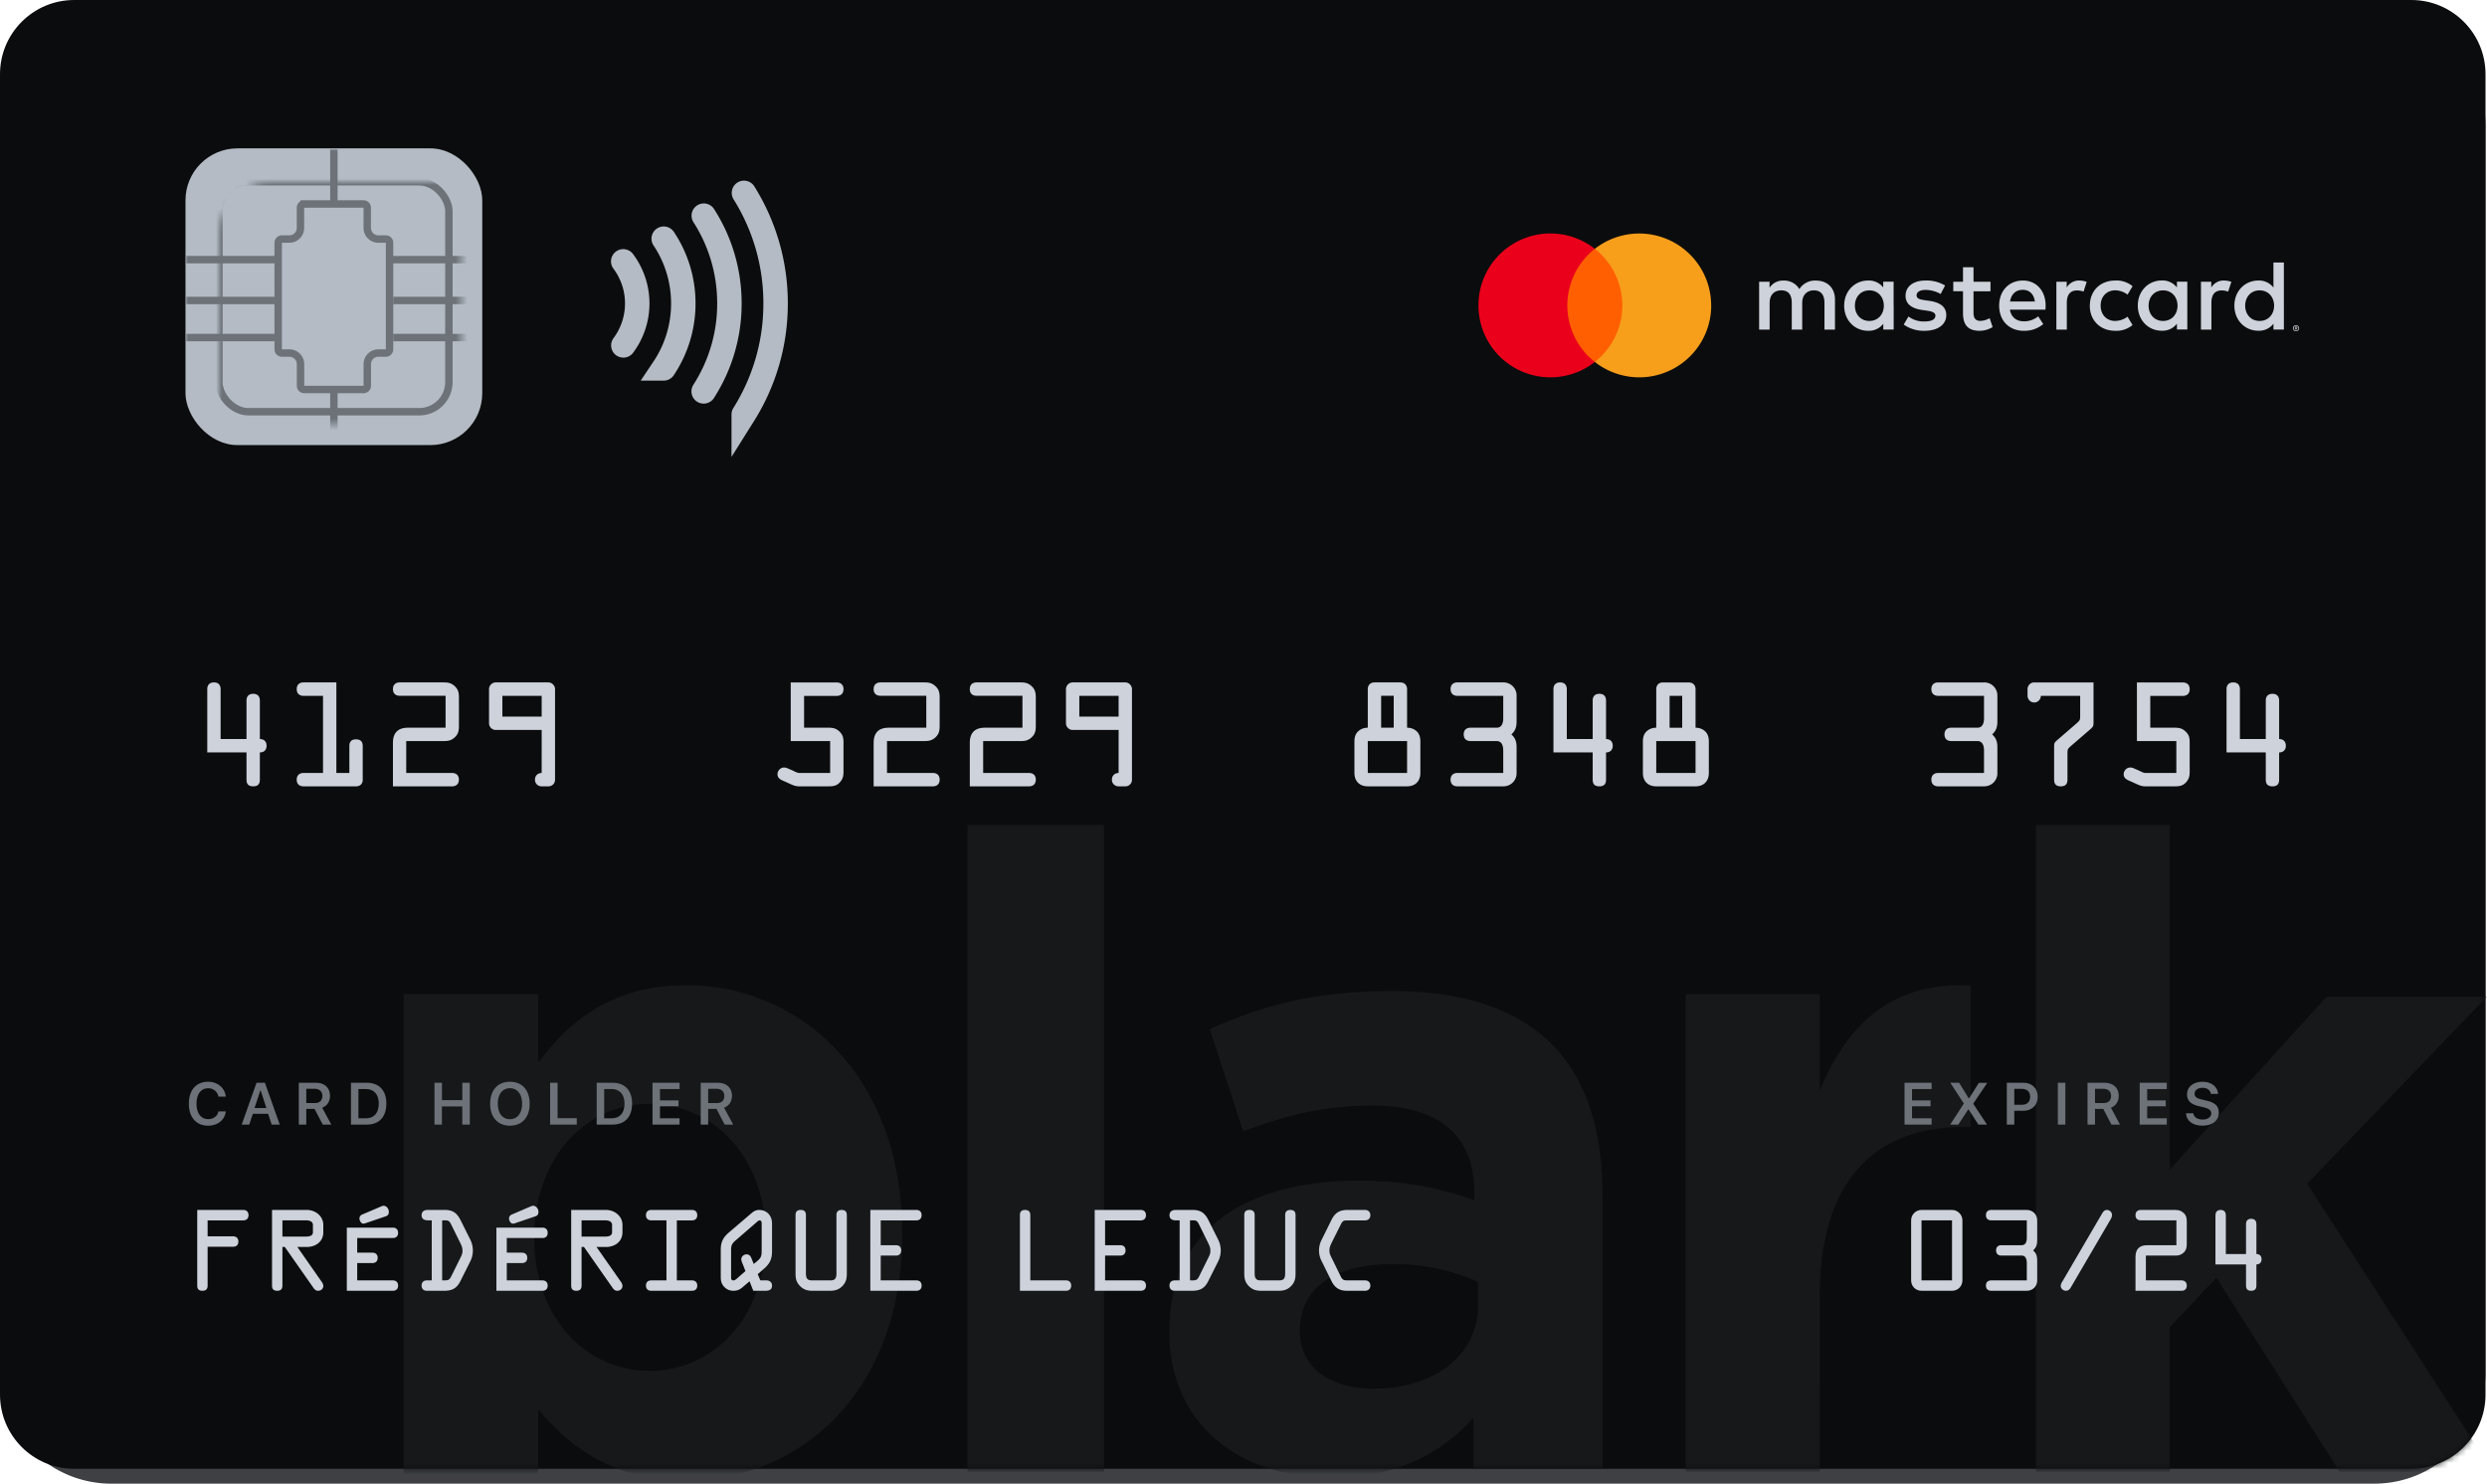 <svg width="419" height="250" xmlns="http://www.w3.org/2000/svg" xmlns:xlink="http://www.w3.org/1999/xlink">
    <defs>
        <rect id="c" width="50" height="50" rx="8.75"/>
        <path d="M12.5 0h393.75c6.9 0 12.5 5.6 12.5 12.5V235c0 6.9-5.6 12.5-12.5 12.5H12.5C5.6 247.5 0 241.9 0 235V12.5C0 5.6 5.6 0 12.5 0z" id="a"/>
    </defs>
    <g fill="none" fill-rule="evenodd">
        <path d="M18.75 2.5H400c10.36 0 18.75 8.4 18.75 18.75v210c0 10.36-8.4 18.75-18.75 18.75H18.75A18.75 18.75 0 010 231.25v-210C0 10.89 8.4 2.5 18.75 2.5z" fill="#3E4044"/>
        <mask id="b" fill="#fff">
            <use xlink:href="#a"/>
        </mask>
        <use fill="#0B0C0D" xlink:href="#a"/>
        <path d="M68 272V167.5h22.68v11.56C96.2 171.56 103.8 166 115.6 166c18.65 0 36.4 14.71 36.4 41.89 0 26.87-17.46 41.59-36.4 41.59-12.09 0-19.55-5.56-24.92-12.01V272H68zm41.43-41c10.6 0 19.57-8.76 19.57-22.65 0-13.44-8.97-22.35-19.57-22.35C98.82 186 90 194.9 90 208.65 90 222.1 98.82 231 109.43 231zM163 248V139h23v109h-23zm61.25 1c-14.96 0-27.25-8.62-27.25-24.66 0-17.38 13.18-25.4 31.98-25.4 8 0 13.77 1.34 19.4 3.27v-1.34c0-9.36-5.77-14.56-17.03-14.56-8.59 0-14.66 1.64-21.91 4.31l-5.63-17.23c8.74-3.86 17.33-6.39 30.8-6.39 12.3 0 21.17 3.27 26.8 8.91 5.92 5.95 8.59 14.71 8.59 25.4v46.2h-21.77v-8.61c-5.48 6.09-13.03 10.1-23.98 10.1zm7.08-15c10.54 0 17.67-5.8 17.67-14v-4.02a34.92 34.92 0 00-14.4-2.98c-9.66 0-15.6 3.87-15.6 11.32 0 6.1 5.05 9.68 12.33 9.68zM284 248v-80.46h22.59v16.2c4.6-11.1 12.04-18.3 25.41-17.7v23.86h-1.19c-15 0-24.22 9.16-24.22 28.38V248H284zm59 0V139h22.55v58.08l26.41-29.11h27l-30.26 31.5L420 248h-25.82l-20.77-32.7-7.86 8.36V248H343z" fill="#16181A" mask="url(#b)"/>
        <g mask="url(#b)">
            <path d="M323.73 203.88h5.14c.96 0 1.75.8 1.75 1.75v10.12c0 .98-.75 1.75-1.75 1.75h-5.14c-1 0-1.75-.77-1.75-1.75v-10.12c0-.96.78-1.75 1.75-1.75zm0 11.87h5.14v-10.12h-5.14v10.12zm17.74-10.12h-6.02c-.45 0-.87-.24-.87-.87s.42-.88.87-.88h6.02c1 0 1.75.76 1.75 1.75V209c0 .7-.14 1.2-.68 1.7.54.48.68.99.68 1.69v3.36c0 1-.75 1.75-1.75 1.75h-6.02c-.45 0-.87-.25-.87-.88s.42-.87.87-.87h6.02v-2.9c0-.98-.38-1.28-.87-1.28h-3.43c-.46 0-.88-.25-.88-.88s.42-.87.88-.87h3.43c.49 0 .87-.3.87-1.28v-2.9zm14.16-.24l-6.72 11.5c-.21.37-.42.61-.86.61s-.87-.37-.87-.82c0-.34.2-.63.38-.91l6.55-11.22c.2-.35.42-.67.85-.67.46 0 .86.37.86.83 0 .28-.08.49-.19.68zm5.9 6.18v4.18h6.02c.45 0 .87.25.87.88s-.42.87-.87.87h-7.77v-5.7c0-1.32.66-1.98 1.98-1.98h4.91v-4.19h-6.02c-.45 0-.87-.24-.87-.87s.42-.88.87-.88h5.81c.58 0 .98.1 1.42.5.49.45.54.92.54 1.55v3.59c0 .63-.05 1.1-.54 1.56-.44.4-.84.49-1.42.49h-4.93zm13.47-.26h3.4v-5.06c0-.44.2-.88.87-.88.67 0 .88.44.88.88v5.06c.45 0 .87.24.87.87s-.42.88-.87.88v3.56c0 .56-.25.88-.88.88s-.87-.31-.87-.88v-3.56h-5.15v-8.3c0-.44.21-.88.88-.88.66 0 .87.44.87.88v6.55z" fill="#CDD2DB" fill-rule="nonzero"/>
            <path d="M325.43 188.44v1.06h-4.56v-7.05h4.56v1.06h-3.3v1.91h3.12v1h-3.12v2.02h3.3zm3.13 1.06l2.3-3.55-2.28-3.5h1.49l1.6 2.61h.09l1.63-2.6h1.41l-2.36 3.52 2.32 3.52h-1.45l-1.64-2.55h-.08l-1.66 2.55h-1.37zm9.54-7.05h2.84c1.41 0 2.37.96 2.37 2.38 0 1.39-1 2.34-2.42 2.34h-1.53v2.33h-1.26v-7.05zm1.26 1.03v2.68h1.25c.9 0 1.42-.48 1.42-1.33 0-.88-.51-1.35-1.42-1.35h-1.25zm8.6 6.02h-1.26v-7.05h1.26v7.05zm5-2.65v2.65h-1.26v-7.05h2.86c1.48 0 2.4.85 2.4 2.2 0 .93-.48 1.7-1.32 2l1.53 2.85h-1.44l-1.38-2.65h-1.4zm0-3.38v2.4h1.45c.8 0 1.26-.44 1.26-1.2 0-.74-.49-1.2-1.29-1.2h-1.42zm12.09 4.97v1.06h-4.56v-7.05h4.56v1.06h-3.3v1.91h3.12v1h-3.12v2.02h3.3zm3.24-.85h1.23c.08.65.7 1.06 1.6 1.06.83 0 1.43-.44 1.43-1.04 0-.51-.39-.82-1.3-1.03l-.9-.21c-1.28-.3-1.89-.93-1.89-1.97 0-1.27 1.05-2.12 2.63-2.12 1.48 0 2.55.84 2.6 2.05h-1.2c-.09-.63-.64-1.03-1.4-1.03-.82 0-1.36.4-1.36 1.01 0 .49.36.77 1.23.97l.82.19c1.43.32 2.03.92 2.03 1.99 0 1.37-1.06 2.22-2.77 2.22-1.62 0-2.69-.81-2.75-2.09z" fill="#6D7278" fill-rule="nonzero"/>
            <g transform="translate(31.25 25)">
                <mask id="d" fill="#fff">
                    <use xlink:href="#c"/>
                </mask>
                <use fill="#B4BBC4" xlink:href="#c"/>
                <rect stroke="#6D7278" stroke-width="1.25" mask="url(#d)" x="5.63" y="5.63" width="38.75" height="38.75" rx="5"/>
                <g mask="url(#d)" stroke="#6D7278" stroke-width="1.25">
                    <path d="M0 18.75h50M25 52.5V.17"/>
                    <path d="M20 9.38a.62.62 0 00-.63.62v3.4c0 1.04-.83 1.88-1.87 1.88h-1.25a.62.62 0 00-.63.63v17.95c0 .35.28.63.63.63h1.25c1.04 0 1.88.84 1.88 1.87V40c0 .35.27.63.62.63h10c.35 0 .63-.28.63-.63v-3.64c0-1.03.83-1.87 1.87-1.87h1.25c.35 0 .63-.28.63-.63V15.91a.62.62 0 00-.63-.63H32.5a1.88 1.88 0 01-1.88-1.87V10a.62.62 0 00-.62-.63H20z" fill="#B4BBC4"/>
                    <path d="M0 25.63h15m20 0h15M0 31.88h15m20 0h15"/>
                </g>
            </g>
            <path d="M33.23 216.63v-12.75H41c.45 0 .87.25.87.88s-.42.88-.87.88h-6.02v2.69h4.3c.46 0 .88.24.88.88 0 .63-.42.87-.88.87h-4.3v6.54c0 .56-.25.88-.88.88s-.87-.31-.87-.88zm14.35-6.51v6.5c0 .56-.25.88-.88.88s-.87-.31-.87-.88v-12.74h5.88c1.38 0 2.76.99 2.76 2.54v1.21c0 1.65-1.36 2.49-2.76 2.49H50.1l3.93 5.63c.2.26.44.6.44.93 0 .49-.4.82-.89.82-.35 0-.58-.21-.77-.49l-4.83-6.9h-.4zm0-4.49v2.74h3.88c.5 0 1.26-.04 1.26-.74v-1.2c0-.7-.72-.8-1.24-.8h-3.9zm12.6 10.12h6.02c.45 0 .87.25.87.88s-.42.87-.87.87h-7.77v-10.64h7.77c.45 0 .87.24.87.88 0 .63-.42.87-.87.87h-6.02v2.47h2.57c.45 0 .88.24.88.87s-.43.88-.88.88h-2.57v2.92zm.8-11.08l3.28-1.4a.86.86 0 01.38-.09c.47 0 .87.51.87 1 0 .32-.07.58-.42.74l-3.53 1.2a.98.98 0 01-.33.07c-.37 0-.67-.45-.67-.9a.7.7 0 01.42-.62zm11.76 11.08v-10.12h-.64c-.58 0-1.07-.2-1.07-.87 0-.63.47-.88 1.01-.88h2.92c1.37 0 2.05.56 2.65 1.75l1.54 3.09a4.1 4.1 0 01.02 3.95l-1.6 3.19c-.61 1.24-1.4 1.64-2.76 1.64h-2.9c-.46 0-.88-.25-.88-.88s.42-.87.87-.87h.84zm1.75-10.12v10.12h.34c.73 0 .9-.09 1.22-.74l1.54-3.11c.2-.4.33-.7.33-1.14 0-.6-.19-.92-.43-1.43l-1.46-2.96c-.36-.75-.52-.74-1.33-.74h-.2zm10.89 10.12h6.02c.45 0 .87.25.87.88s-.42.87-.87.87h-7.77v-10.64h7.77c.45 0 .87.24.87.88 0 .63-.42.87-.87.87h-6.02v2.47h2.57c.45 0 .88.24.88.87s-.42.88-.88.88h-2.57v2.92zm.8-11.08l3.27-1.4a.86.86 0 01.39-.09c.47 0 .88.51.88 1 0 .32-.07.58-.42.74l-3.54 1.2a.98.98 0 01-.33.07c-.37 0-.67-.45-.67-.9a.7.7 0 01.42-.62zm11.8 5.45v6.5c0 .56-.25.88-.88.88s-.87-.31-.87-.88v-12.74h5.88c1.38 0 2.76.99 2.76 2.54v1.21c0 1.65-1.36 2.49-2.76 2.49h-1.61l3.94 5.63c.19.26.43.6.43.93 0 .49-.4.82-.89.82-.35 0-.58-.21-.77-.49l-4.83-6.9h-.4zm0-4.49v2.74h3.88c.5 0 1.26-.04 1.26-.74v-1.2c0-.7-.71-.8-1.24-.8h-3.9zm16.05 0v10.12h2.57c.45 0 .87.25.87.88s-.42.87-.87.87h-6.9c-.45 0-.87-.25-.87-.88s.42-.87.87-.87h2.58v-10.12h-2.58c-.45 0-.87-.24-.87-.87s.42-.88.87-.88h6.9c.45 0 .87.25.87.88s-.42.88-.87.88h-2.57zm12.88 11.87l-.63-1.6-1.16.99c-.49.42-.9.61-1.57.61-.6 0-1.14-.23-1.54-.66-.5-.55-.58-1.02-.58-1.72v-4.59c0-1.27.45-2.08 1.4-2.88l3.57-3.05c.45-.4.86-.72 1.49-.72 1.33 0 2.18.99 2.18 2.28v4.64c0 1.34-.35 2.11-1.38 3l-1.03.9.44 1.05h1.03c.52 0 .94.31.94.88 0 .73-.54.87-1.15.87h-2.02zm-.13-5.02l.21.5.4-.33c.81-.66.93-.9.93-1.96v-4.35c0-.28.04-.7-.35-.7-.2 0-.33.17-.49.3l-3.51 3.04c-.6.5-.8.84-.8 1.63v4.53c0 .28-.01.61.4.61.19 0 .38-.14.52-.26l1.5-1.31-.45-1.16c-.1-.25-.25-.56-.25-.82 0-.47.42-.84.88-.84.68 0 .79.6 1.01 1.12zm13.06 5.02h-2.98c-.87 0-1.55-.21-2.17-.9-.58-.64-.66-1.27-.66-2.07v-9.77c0-.56.24-.88.87-.88s.88.32.88.88v9.77c0 .97.3 1.22 1.08 1.22h2.98c.79 0 1.08-.25 1.08-1.22v-9.77c0-.56.25-.88.88-.88s.87.32.87.88v9.77c0 .8-.08 1.43-.66 2.08-.61.68-1.3.89-2.17.89zm8.54-1.75h6.02c.45 0 .87.25.87.88s-.42.87-.87.87h-7.77v-13.62h7.77c.45 0 .87.25.87.88s-.42.88-.87.88h-6.02v4.18h2.57c.46 0 .88.24.88.87s-.42.88-.88.88h-2.57v4.18zm25.2 0h6.02c.45 0 .87.25.87.88s-.42.87-.87.87h-7.77v-12.74c0-.56.24-.88.87-.88s.88.32.88.88v10.99zm12.6 0h6.02c.45 0 .87.25.87.88s-.42.87-.87.87h-7.77v-13.62h7.77c.45 0 .87.25.87.88s-.42.88-.87.88h-6.02v4.18h2.57c.46 0 .88.24.88.87s-.42.88-.88.88h-2.57v4.18zm12.56 0v-10.12h-.64c-.58 0-1.07-.2-1.07-.87 0-.63.47-.88 1.01-.88h2.93c1.36 0 2.04.56 2.64 1.75l1.54 3.09a4.1 4.1 0 01.02 3.95l-1.6 3.19c-.61 1.24-1.4 1.64-2.76 1.64h-2.9c-.46 0-.88-.25-.88-.88s.42-.87.87-.87h.84zm1.75-10.12v10.12h.34c.73 0 .9-.09 1.22-.74l1.54-3.11c.2-.4.33-.7.33-1.14 0-.6-.19-.92-.43-1.43l-1.46-2.96c-.36-.75-.52-.74-1.33-.74h-.2zm14.95 11.87h-2.98c-.87 0-1.55-.21-2.17-.9-.57-.64-.66-1.27-.66-2.07v-9.77c0-.56.24-.88.87-.88s.88.32.88.88v9.77c0 .97.3 1.22 1.08 1.22h2.98c.79 0 1.08-.25 1.08-1.22v-9.77c0-.56.25-.88.88-.88s.87.32.87.88v9.77c0 .8-.08 1.43-.66 2.08-.61.68-1.3.89-2.17.89zm14.56 0h-3.06c-1.32 0-2.07-.53-2.63-1.66l-1.61-3.26a3.93 3.93 0 01.02-3.78l1.6-3.24c.6-1.2 1.36-1.68 2.7-1.68H230c.38 0 .87.22.87.88 0 .63-.47.88-.87.88h-2.92c-.76 0-.88.07-1.21.73l-1.52 3.04c-.23.48-.37.8-.37 1.34 0 .49.16.78.37 1.2l1.48 3.03c.35.72.53.77 1.32.77H230c.38 0 .87.21.87.88 0 .63-.47.87-.87.87zM37.17 124.53h4.36v-6.5c0-.56.27-1.12 1.13-1.12.85 0 1.12.56 1.12 1.12v6.5c.59 0 1.13.32 1.13 1.13 0 .81-.54 1.13-1.13 1.13v4.58c0 .72-.31 1.13-1.12 1.13s-1.13-.4-1.13-1.13v-4.59h-6.61v-10.66c0-.56.27-1.13 1.12-1.13.86 0 1.13.57 1.13 1.13v8.41zm19.5 5.72h2.19v-4.55c0-.65.29-1.12 1.12-1.12.84 0 1.13.47 1.13 1.13v5.67c0 .8-.54 1.12-1.13 1.12h-8.86c-.59 0-1.13-.31-1.13-1.13 0-.8.54-1.12 1.13-1.12h3.3v-13h-3.3c-.59 0-1.13-.32-1.13-1.13 0-.81.54-1.13 1.13-1.13h5.55v15.26zm11.77-5.38v5.38h7.74c.59 0 1.13.31 1.13 1.13 0 .8-.54 1.12-1.13 1.12H66.2v-7.33c0-1.7.86-2.55 2.55-2.55h6.32v-5.38h-7.74c-.59 0-1.13-.31-1.13-1.12s.54-1.13 1.13-1.13h7.47c.74 0 1.26.12 1.82.64.63.58.7 1.19.7 2v4.61c0 .81-.07 1.42-.7 2-.56.52-1.08.63-1.82.63h-6.35zm22.82 5.38V123h-7.74c-.63 0-1.13-.53-1.13-1.12v-5.76c0-.59.5-1.13 1.13-1.13h8.86c.63 0 1.13.55 1.13 1.13v15.25a1.1 1.1 0 01-1.13 1.13h-1.12a1.1 1.1 0 01-1.13-1.13c0-.67.48-1.12 1.13-1.12zm-6.62-9.5h6.62v-3.5h-6.62v3.5zm50.83-3.5v5.37h4.14c.72 0 1.26.11 1.8.63.63.59.7 1.13.7 1.92v4.81c0 .7-.07 1.2-.54 1.76-.56.67-1.15.76-1.96.76h-5c-.58 0-.92-.16-1.48-.4l-.85-.39c-.61-.27-1.29-.47-1.29-1.26 0-.58.5-1.12 1.08-1.12.27 0 .47.06.72.18l.68.29c.31.14.83.45 1.19.45h5.2v-5.38h-6.64V115h7.76c.59 0 1.13.32 1.13 1.13 0 .81-.54 1.13-1.13 1.13h-5.51zm13.97 7.62v5.38h7.74c.59 0 1.13.31 1.13 1.13 0 .8-.54 1.12-1.13 1.12h-9.99v-7.33c0-1.7.86-2.55 2.55-2.55h6.32v-5.38h-7.74c-.59 0-1.13-.31-1.13-1.12s.54-1.13 1.13-1.13h7.47c.74 0 1.26.12 1.82.64.63.58.7 1.19.7 2v4.61c0 .81-.07 1.42-.7 2-.56.52-1.08.63-1.82.63h-6.35zm16.2 0v5.38h7.74c.59 0 1.13.31 1.13 1.13 0 .8-.54 1.12-1.13 1.12h-9.99v-7.33c0-1.7.86-2.55 2.55-2.55h6.32v-5.38h-7.74c-.59 0-1.13-.31-1.13-1.12s.54-1.13 1.13-1.13h7.47c.74 0 1.26.12 1.82.64.63.58.7 1.19.7 2v4.61c0 .81-.07 1.42-.7 2-.56.52-1.08.63-1.82.63h-6.35zm22.82 5.38V123h-7.74c-.63 0-1.13-.53-1.13-1.12v-5.76c0-.59.5-1.13 1.13-1.13h8.86c.63 0 1.13.55 1.13 1.13v15.25a1.1 1.1 0 01-1.13 1.13h-1.12a1.1 1.1 0 01-1.13-1.13c0-.67.48-1.12 1.13-1.12zm-6.62-9.5h6.62v-3.5h-6.62v3.5zm50.85 1.87h2.12v-5.38h-2.12v5.38zm-1.12-7.63h4.36c.77 0 1.13.55 1.13 1.13v6.5c.7 0 1.24.25 1.64.63.4.39.6.95.6 1.64v5.36c0 1.37-.85 2.25-2.24 2.25h-6.62c-1.4 0-2.25-.88-2.25-2.25v-5.36c0-.7.2-1.25.61-1.64.4-.38.95-.63 1.64-.63v-6.5c0-.59.36-1.13 1.13-1.13zm-1.13 15.26h6.62v-5.38h-6.62v5.38zm22.82-13h-7.74c-.59 0-1.13-.32-1.13-1.13 0-.81.54-1.13 1.13-1.13h7.74a2.2 2.2 0 012.25 2.26v4.31c0 .9-.18 1.56-.88 2.19.7.63.88 1.28.88 2.18v4.32a2.2 2.2 0 01-2.25 2.25h-7.74c-.59 0-1.13-.31-1.13-1.13 0-.8.54-1.12 1.13-1.12h7.74v-3.73c0-1.27-.5-1.65-1.13-1.65h-4.4c-.6 0-1.13-.31-1.13-1.12s.54-1.13 1.12-1.13h4.41c.63 0 1.13-.38 1.13-1.64v-3.73zm10.7 7.28h4.37v-6.5c0-.56.27-1.12 1.13-1.12.85 0 1.12.56 1.12 1.12v6.5c.59 0 1.13.32 1.13 1.13 0 .81-.54 1.13-1.13 1.13v4.58c0 .72-.31 1.13-1.12 1.13s-1.13-.4-1.13-1.13v-4.59h-6.61v-10.66c0-.56.27-1.13 1.12-1.13.86 0 1.13.57 1.13 1.13v8.41zm17.33-1.9h2.12v-5.38h-2.12v5.37zm-1.12-7.63h4.36c.77 0 1.13.53 1.13 1.12v6.5c.7 0 1.24.25 1.64.63.4.39.6.95.6 1.64v5.36c0 1.37-.85 2.25-2.24 2.25h-6.62c-1.4 0-2.25-.88-2.25-2.25v-5.36c0-.7.2-1.25.61-1.64.4-.38.95-.63 1.64-.63v-6.5c0-.59.36-1.13 1.13-1.13zm-1.13 15.25h6.62v-5.38h-6.62v5.38zm55.22-13h-7.74c-.59 0-1.13-.32-1.13-1.13 0-.81.54-1.13 1.13-1.13h7.74a2.2 2.2 0 012.25 2.26v4.31c0 .9-.18 1.56-.88 2.19.7.63.88 1.28.88 2.18v4.32a2.2 2.2 0 01-2.25 2.25h-7.74c-.59 0-1.13-.31-1.13-1.13 0-.8.54-1.12 1.13-1.12h7.74v-3.73c0-1.27-.5-1.65-1.13-1.65h-4.4c-.6 0-1.13-.31-1.13-1.12s.54-1.13 1.12-1.13h4.41c.63 0 1.13-.38 1.13-1.64v-3.73zm16.2 0h-6.62c0 .49-.4 1.12-1.12 1.12-.72 0-1.13-.63-1.13-1.13v-1.12c0-.5.4-1.13 1.13-1.13h9.99v6.53c0 .79.02.88-.61 1.42l-3.15 2.72c-.58.52-.63.56-.63 1.35v4.36c0 .72-.31 1.13-1.12 1.13s-1.13-.4-1.13-1.13v-5.42c0-.74.02-.8.59-1.3l3.1-2.68c.74-.65.7-.63.7-1.62v-3.1zm11.81 0v5.37h4.14c.72 0 1.26.11 1.8.63.63.59.7 1.13.7 1.92v4.81c0 .7-.07 1.2-.54 1.76-.56.67-1.15.76-1.96.76h-5c-.58 0-.92-.16-1.48-.4l-.85-.39c-.61-.27-1.29-.47-1.29-1.26 0-.58.5-1.12 1.08-1.12.27 0 .48.06.72.18l.68.29c.31.14.83.45 1.19.45h5.2v-5.38h-6.64V115h7.76c.59 0 1.13.32 1.13 1.13 0 .81-.54 1.13-1.13 1.13h-5.51zm15.1 7.28h4.36v-6.5c0-.56.27-1.12 1.13-1.12.85 0 1.12.56 1.12 1.12v6.5c.59 0 1.13.32 1.13 1.13 0 .81-.54 1.13-1.13 1.13v4.58c0 .72-.31 1.13-1.12 1.13s-1.13-.4-1.13-1.13v-4.59h-6.61v-10.66c0-.56.27-1.13 1.12-1.13.86 0 1.13.57 1.13 1.13v8.41z" fill="#CDD2DB" fill-rule="nonzero"/>
            <path d="M35.06 189.68c-2 0-3.24-1.42-3.24-3.7 0-2.3 1.24-3.7 3.23-3.7 1.6 0 2.84 1.03 2.99 2.5H36.8a1.71 1.71 0 00-1.75-1.4c-1.2 0-1.94 1-1.94 2.6s.75 2.6 1.95 2.6c.9 0 1.57-.5 1.74-1.3h1.24c-.16 1.43-1.36 2.4-2.98 2.4zm10.71-.18l-.6-1.82H42.6l-.61 1.82h-1.27l2.5-7.05h1.41l2.5 7.05h-1.35zm-1.92-5.72l-.97 2.93h2l-.95-2.93h-.08zm7.75 3.07v2.65h-1.26v-7.05h2.86c1.48 0 2.4.85 2.4 2.2 0 .93-.48 1.7-1.32 2l1.54 2.85h-1.44l-1.39-2.65h-1.4zm0-3.38v2.4h1.45c.8 0 1.26-.44 1.26-1.2 0-.74-.49-1.2-1.29-1.2H51.6zm7.53-1.02h2.64c2.1 0 3.32 1.28 3.32 3.5 0 2.26-1.2 3.55-3.32 3.55h-2.64v-7.05zm1.26 1.06v4.93h1.22c1.4 0 2.2-.89 2.2-2.48 0-1.55-.82-2.45-2.2-2.45h-1.22zm18.75 5.99h-1.26v-3.06h-3.43v3.06H73.2v-7.05h1.26v2.93h3.43v-2.93h1.26v7.05zm6.77-7.22c2.05 0 3.33 1.42 3.33 3.7 0 2.27-1.27 3.7-3.33 3.7s-3.33-1.43-3.33-3.7c0-2.28 1.29-3.7 3.33-3.7zm0 1.09c-1.25 0-2.04 1-2.04 2.6s.77 2.62 2.04 2.62c1.26 0 2.05-1.03 2.05-2.62 0-1.6-.8-2.6-2.05-2.6zm11.26 5.05v1.08h-4.49v-7.05h1.26v5.97h3.23zm3.36-5.97h2.64c2.1 0 3.32 1.28 3.32 3.5 0 2.26-1.2 3.55-3.32 3.55h-2.64v-7.05zm1.26 1.06v4.93h1.22c1.4 0 2.2-.89 2.2-2.48 0-1.55-.82-2.45-2.2-2.45h-1.22zm12.7 4.93v1.06h-4.56v-7.05h4.56v1.06h-3.3v1.91h3.12v1h-3.12v2.02h3.3zm4.82-1.6v2.66h-1.26v-7.05h2.86c1.48 0 2.41.85 2.41 2.2 0 .93-.49 1.7-1.33 2l1.54 2.85h-1.44l-1.38-2.65h-1.4zm0-3.37v2.4h1.46c.8 0 1.26-.44 1.26-1.2 0-.74-.5-1.2-1.3-1.2h-1.42z" fill="#6D7278" fill-rule="nonzero"/>
            <g fill-rule="nonzero">
                <path d="M309.15 55.54v-5.06c0-1.9-1.21-3.18-3.17-3.2a3.12 3.12 0 00-2.83 1.43 2.96 2.96 0 00-2.67-1.43 2.67 2.67 0 00-2.35 1.2v-1.01h-1.76v8.07h1.77v-4.47c0-1.4.78-2.14 1.98-2.14s1.75.75 1.75 2.12v4.49h1.76v-4.47c0-1.4.81-2.14 1.98-2.14 1.16 0 1.77.75 1.77 2.12v4.49h1.77zm26.2-8.07h-2.86v-2.44h-1.77v2.44h-1.64v1.6h1.64v3.68c0 1.87.72 2.99 2.8 2.99.77 0 1.53-.22 2.19-.63l-.5-1.5c-.48.28-1.01.44-1.56.46-.87 0-1.16-.54-1.16-1.35v-3.64h2.86v-1.6zm14.97-.2a2.38 2.38 0 00-2.13 1.18v-.98h-1.74v8.07h1.76v-4.52c0-1.35.57-2.08 1.72-2.08.37 0 .75.07 1.1.2l.53-1.65c-.4-.14-.82-.22-1.24-.22zm-22.62.84c-1-.59-2.14-.88-3.29-.84-2.04 0-3.37.98-3.37 2.58 0 1.32.98 2.13 2.78 2.38l.83.12c.96.13 1.42.38 1.42.84 0 .62-.64.98-1.84.98a4.3 4.3 0 01-2.7-.84l-.8 1.36a5.81 5.81 0 003.5 1.05c2.32 0 3.67-1.1 3.67-2.63 0-1.42-1.06-2.16-2.81-2.41l-.82-.12c-.76-.1-1.37-.25-1.37-.8 0-.58.57-.93 1.53-.93a5.2 5.2 0 012.52.69l.75-1.43zm46.98-.84a2.38 2.38 0 00-2.13 1.18v-.98h-1.74v8.07h1.76v-4.52c0-1.35.57-2.08 1.72-2.08.37 0 .75.07 1.1.2l.54-1.65c-.4-.14-.83-.22-1.25-.22zm-22.6 4.24c0 2.44 1.71 4.23 4.3 4.23 1.06.05 2.1-.3 2.9-.97l-.84-1.41c-.6.46-1.34.71-2.1.72-1.4 0-2.43-1.03-2.43-2.58s1.03-2.56 2.43-2.58c.76.01 1.5.26 2.1.73l.85-1.42a4.22 4.22 0 00-2.9-.96c-2.6 0-4.3 1.78-4.3 4.23zm16.43 0v-4.05h-1.75v.98a3.06 3.06 0 00-2.55-1.18c-2.26 0-4.04 1.77-4.04 4.23 0 2.47 1.77 4.24 4.04 4.24 1 .04 1.94-.4 2.55-1.18v.97h1.75v-4.01zm-6.52 0c0-1.42.92-2.58 2.44-2.58 1.45 0 2.43 1.11 2.43 2.58 0 1.46-.98 2.57-2.43 2.57-1.52 0-2.44-1.16-2.44-2.57zm-21.17-4.24c-2.36 0-4.01 1.72-4.01 4.24 0 2.56 1.72 4.23 4.13 4.23a4.9 4.9 0 003.3-1.13l-.85-1.3c-.67.53-1.5.83-2.36.84-1.13 0-2.16-.52-2.41-1.97h5.99c.01-.22.03-.44.03-.68 0-2.51-1.57-4.23-3.83-4.23h.01zm-.03 1.57c1.13 0 1.85.7 2.04 1.96h-4.18c.18-1.17.9-1.96 2.14-1.96zm43.99 2.67v-7.27h-1.76v4.21a3.06 3.06 0 00-2.54-1.18c-2.26 0-4.04 1.77-4.04 4.23 0 2.46 1.77 4.23 4.04 4.23.99.05 1.94-.4 2.54-1.18v.98h1.76V51.5zm2.05 3.28a.52.52 0 01.48.71.52.52 0 01-.48.31.52.52 0 01-.49-.3.51.51 0 01.5-.71h-.01zm0 .91a.38.38 0 00.28-.11.4.4 0 00-.13-.65.39.39 0 00-.15-.03.4.4 0 00-.29.68.4.4 0 00.3.11h-.01zm.03-.64c.05 0 .1.01.14.04.03.03.05.07.05.11 0 .04-.01.07-.04.1a.19.19 0 01-.11.05l.15.18h-.12l-.14-.18h-.05v.18h-.1v-.48h.22zm-.12.09v.13h.18a.05.05 0 00.03-.05.05.05 0 00-.03-.05h-.06l-.12-.03zm-8.48-3.64c0-1.42.92-2.58 2.44-2.58 1.45 0 2.43 1.11 2.43 2.58 0 1.46-.98 2.57-2.43 2.57-1.52 0-2.44-1.16-2.44-2.57zm-59.23 0v-4.05h-1.75v.98a3.06 3.06 0 00-2.54-1.17c-2.26 0-4.04 1.77-4.04 4.24 0 2.46 1.77 4.23 4.04 4.23 1 .04 1.94-.4 2.55-1.18v.97h1.75v-4.02zm-6.52 0c0-1.42.92-2.58 2.44-2.58 1.45 0 2.43 1.11 2.43 2.58 0 1.46-.98 2.57-2.43 2.57-1.52 0-2.44-1.16-2.44-2.57z" fill="#CDD2DB"/>
                <path fill="#FF5F00" d="M263.38 41.92h10.61v19.06h-10.61z"/>
                <path d="M264.06 51.46c0-3.72 1.7-7.23 4.63-9.53a12.12 12.12 0 100 19.06 12.1 12.1 0 01-4.63-9.53z" fill="#EB001B"/>
                <path d="M288.3 51.46a12.12 12.12 0 01-19.61 9.53 12.12 12.12 0 000-19.06 12.12 12.12 0 0119.6 9.53z" fill="#F79E1B"/>
            </g>
            <path d="M105.02 58.2a11.84 11.84 0 00-.02-14.16m6.8 18.04a19.6 19.6 0 003.32-10.95c0-4.04-1.22-7.8-3.3-10.91m6.73 25.73a27.31 27.31 0 004.34-14.82c0-5.45-1.58-10.52-4.32-14.79m6.73 33.5a35.05 35.05 0 005.37-18.71 35 35 0 00-5.33-18.63" stroke-linecap="round" stroke="#B4BBC4" stroke-width="4.12"/>
        </g>
    </g>
</svg>
